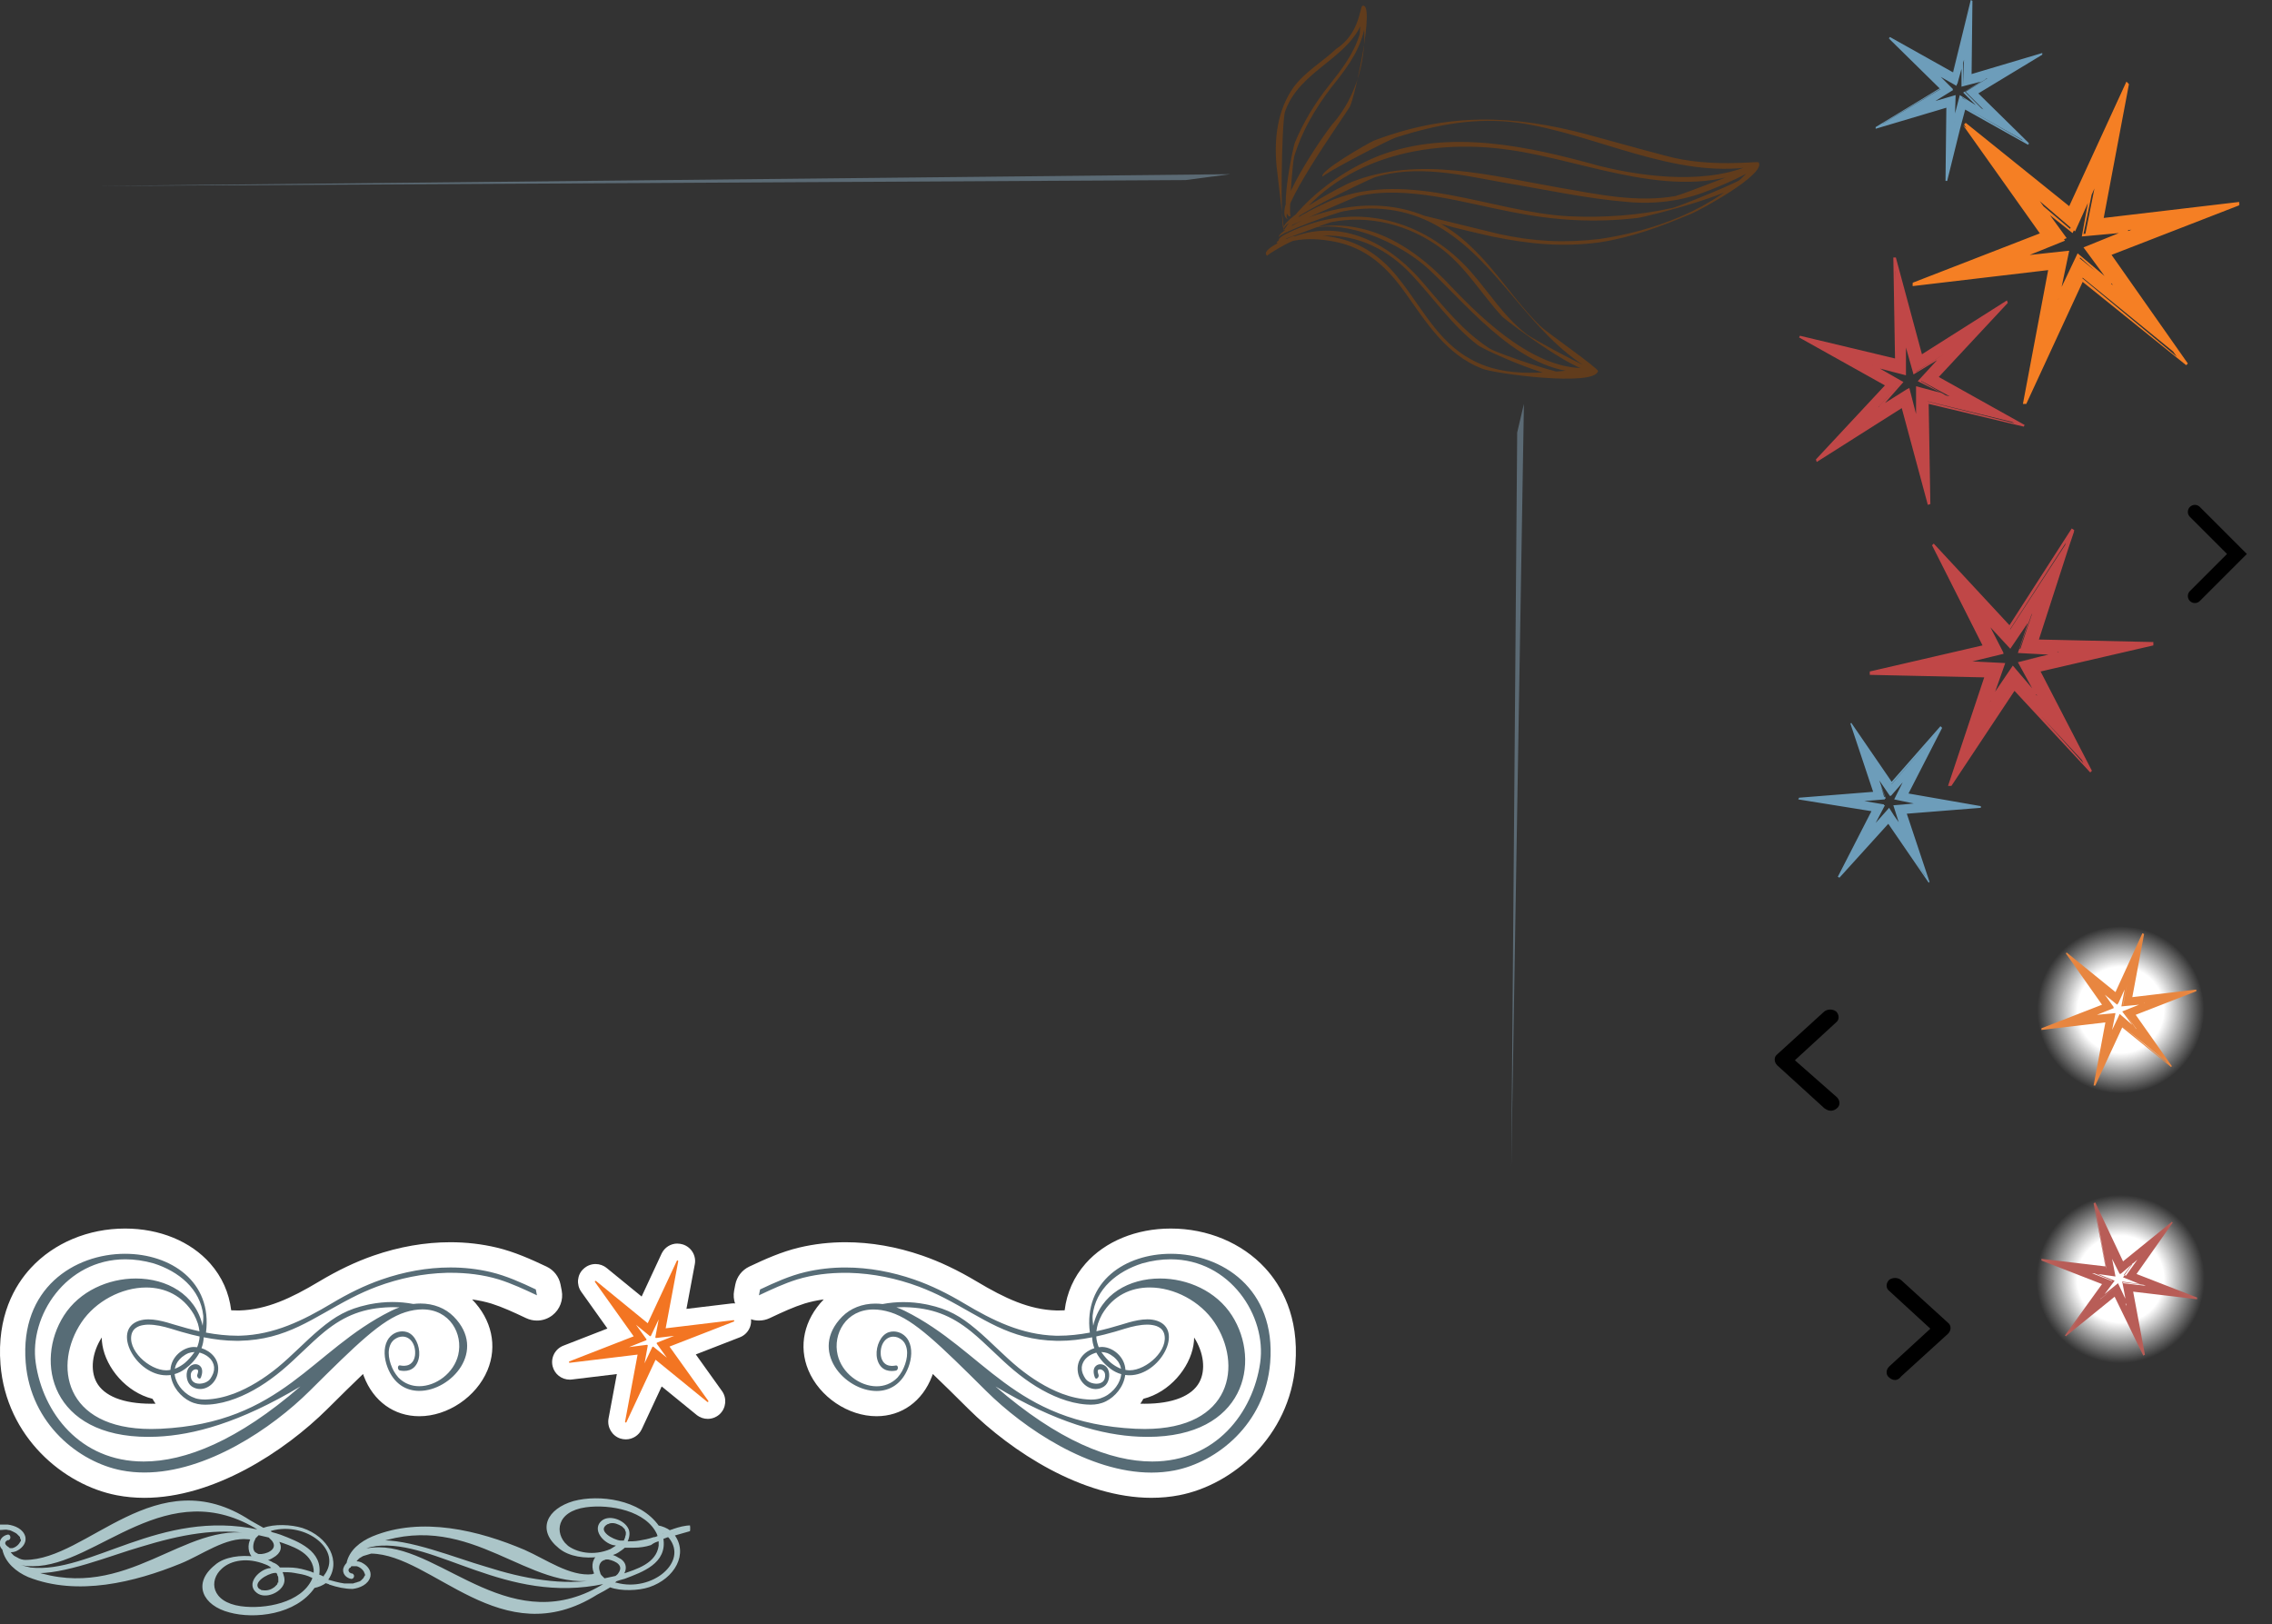 <?xml version="1.0" encoding="utf-8"?><!DOCTYPE svg PUBLIC "-//W3C//DTD SVG 1.1//EN" "http://www.w3.org/Graphics/SVG/1.1/DTD/svg11.dtd"><svg width="270" height="193" viewBox="0 0 270 193" xmlns="http://www.w3.org/2000/svg" xmlns:xlink="http://www.w3.org/1999/xlink"><rect x="0" y="0" width="270" height="193" fill="#333333" stroke="none"/><svg viewBox="0 0 7.012 11.667" enable-background="new 0 0 7.012 11.667" width="7.012" height="11.667" id="item-arrow-right" x="260" y="60"><path fill="none" stroke="#000" stroke-width="1.667" stroke-linecap="round" stroke-miterlimit="10" d="M.833.833l5 5-5 5"/></svg><svg viewBox="0 0 32 32" enable-background="new 0 0 32 32" width="32" height="32" id="points-left" x="210" y="110"><path d="M7.6 22c.2 0 .5-.1.7-.3.4-.3.4-.9 0-1.3l-5-4.4 4.9-4.5c.4-.3.4-.9 0-1.3-.4-.3-1-.3-1.4 0l-5.6 5.1c-.4.3-.4.9 0 1.3l5.6 5.1c.3.2.5.3.8.3z"/></svg><svg viewBox="0 0 32 32" enable-background="new 0 0 32 32" width="32" height="32" id="points-right" x="210" y="142"><path d="M15.2 22c-.2 0-.5-.1-.7-.3-.4-.3-.4-.9 0-1.3l4.9-4.5-4.9-4.5c-.4-.3-.4-.9 0-1.3.4-.3 1-.3 1.4 0l5.6 5.1c.4.3.4.9 0 1.3l-5.6 5.1c-.2.3-.5.4-.7.4z"/></svg><svg viewBox="29 5 82 14" enable-background="new 29 5 82 14" width="82" height="14" id="scroll" y="178.004"><path fill="none" d="M104.3 6.6c-.2-.1-.3-.2-.5-.2-.2-.1-.4-.1-.6-.2.1.3.2.5.3.8.3-.1.5-.3.8-.4zM0 8.8c0 .1 0 .1 0 0v-.1.1z"/><path fill="#ABC5C8" stroke="#ABC5C8" stroke-width=".25" stroke-miterlimit="10" d="M109.1 8.8c-.2.1-.4.1-.5.2-.4-.3-.9-.5-1.4-.6-2.2-3.1-7-3.7-10-2.9-3.1.9-4.3 3.3-1.7 5.4 1.2 1 3.1 1.2 4.6 1-.7.5-.7 1.5-.3 2.2-.1 0-.2 0-.4.1-2.7.3-5.6-1.8-8.1-2.9-5.4-2.3-12.2-4-18-1.6-1.4.6-2.7 1.6-3 3.1-.2.2-.4.5-.4.8 0 .5.4.8.8.9.2.1.4-.3.1-.4h-.1c-.1 0-.1-.1-.2-.1l-.1-.1c-.2-.3-.1-.5.1-.7.1 0 .1 0 .1-.1 0 0 .1-.1.2-.1h.6c.4.1.8.4 1 .8 0 .1 0 .1.1.2v.2c0 .1 0 .1-.1.2 0 .1-.1.1-.1.2l-.3.3c-.1.1-.3.2-.4.2-.2.1-.4.1-.6.2h-1.1c-.7-.1-1.4-.3-2.1-.5 1.7-2.2.1-5.1-2.9-6.1-1.3-.4-3.3-.5-4.6 0-.5-.3-1.1-.6-1.6-.9C47.6.5 39.5 12.5 32 12.5c-.3 0-.7-.1-1-.3-.2-.1-.4-.2-.5-.3-.1-.1-.3-.3-.5-.6.4.1.8 0 1.1-.2.5-.3.9-.8.8-1.4-.2-.9-1.2-1.3-2-1.4H29v.4c.3 0 .7-.1 1 0 .2 0 .4.1.6.2.2.1.4.2.5.3l.3.3c.1.1.1.1.1.2s0 .1.1.2v.2c0 .1 0 .1-.1.2-.2.4-.6.7-1 .8h-.3c-.1 0-.2 0-.2-.1-.3-.2-.7-.5-.4-.9l.1-.1c.1 0 .1-.1.2-.1h.1c.2-.1.1-.5-.1-.4-.4.1-.8.4-.8.9v.1c0 .2.1.4.3.6.3 1.5 1.6 2.6 3 3.2 5.8 2.3 12.6.6 18-1.6 2.5-1 5.4-3.2 8.1-2.9.1 0 .2 0 .4.1-.4.7-.3 1.7.3 2.2-1.5-.2-3.5 0-4.6 1-2.6 2.1-1.4 4.6 1.7 5.4 2.9.8 7.8.3 10-2.9.5-.1 1-.3 1.4-.6.2.1.4.1.5.2.9.3 1.8.5 2.7.5.8-.1 1.8-.5 2-1.4.1-.6-.3-1.1-.8-1.4-.3-.2-.7-.3-1-.2.2-.3.4-.5.5-.6.2-.1.3-.2.5-.3.3-.1.7-.2 1-.3 7.4.1 15.5 12 26.8 4.9.6-.3 1.1-.6 1.6-.9 1.3.5 3.4.4 4.6 0 3-1 4.6-3.9 2.9-6.1l2.1-.6v-.4c-.7 0-1.4.2-2 .4zm-77.7 4.3c-.2-.1-.5-.2-.7-.4l-.2-.2c.7.4 1.6.5 2.4.5 7.6 0 15.9-11.2 27-4.2-.1 0-.1.1-.2.1-11.7-2.5-19.9 5.3-27.1 4.5l-1.2-.3zm1.5.7c3.5.3 9.3-2.1 12.8-3.1 2.3-.7 4.6-1.3 6.9-1.6 2.2-.3 4.5-.3 6.7.1l-.2.2c-8.2-1.6-14.9 8.2-26.2 4.4zm26.2-3.7c.1-.1.1-.3.2-.4l.3-.3.1-.1c.4.1.9.2 1.3.3l.4.4c.8 1-.3 1.7-1.3 1.8h-.3c-.1 0-.2 0-.3-.1-.1 0-.1-.1-.2-.1-.4-.3-.4-.9-.2-1.5zm7.1 4.6c-1.3 2.9-5.7 3.7-8.6 3.3-3.6-.5-4-3.2-2.3-4.7 1.1-1 3.1-1.4 5.3-.5.3.1.6.3.8.5l.1.1c-.2 0-.4.1-.6.1-1.2.3-2.5 1.8-1.3 2.7.9.7 2.6 0 3-1 .2-.5 0-1-.2-1.5.5 0 1.1 0 1.6.1.6.1 1.2.2 1.7.4.2.1.4.2.6.2-.1.2-.1.2-.1.3zm-4.6-.9h.3c.1.1.2.3.2.4.1.1.1.3.1.5v.3c0 .1 0 .2-.1.2 0 .1-.1.2-.1.2l-.3.3c-.4.3-.9.5-1.5.4-.1 0-.2 0-.3-.1-.1 0-.1-.1-.2-.1-.9-.9 1-2 1.9-2.1zm4.8.3c-.4-.2-.7-.3-1.1-.4-.7-.2-1.3-.3-2-.3h-1.1c-.2-.3-.5-.5-.8-.6-.3-.2-.6-.3-1-.4.4-.1.7-.2 1-.4.9-.5 1.1-1.2.5-2 1.8.6 4.2 1.3 4.5 3.5v.6c0-.1 0-.1 0 0zm.4.8c-.1 0-.2.1-.3.1.1-.1.1-.3.2-.4.2.1.3.1.5.2-.2.1-.3.1-.4.1zm.7-.4c-.1 0-.2-.1-.2-.1-.2-.1-.3-.1-.5-.2.5-2.8-2.4-3.9-4.5-4.7-.3-.1-.6-.2-1-.3-.2-.1-.3-.2-.5-.3.1 0 .3 0 .4-.1 4.2-1.2 8.8 2.4 6.4 5.5 0 .1-.1.2-.1.2zm40.4-5.4c.1 0 .2.1.3.1-.2.1-.3.1-.5.2 0-.2-.1-.3-.2-.5.1.1.2.1.4.2zm-.5.9v.7c-.3 2.2-2.7 2.9-4.5 3.5.6-.8.4-1.6-.5-2-.3-.2-.6-.3-1-.4.3-.1.7-.2 1-.4.3-.2.6-.4.8-.6h1.1c.7 0 1.4-.1 2-.3.4-.3.7-.4 1.1-.5zm-4.7.2c-.9-.1-2.9-1.2-1.7-2.1.1 0 .1-.1.2-.1s.2-.1.3-.1c.5-.1 1 .1 1.5.4l.3.3c.1.1.1.2.1.2 0 .1.1.2.1.2v.3c0 .2-.1.3-.1.5-.1.1-.1.3-.2.4h-.5zm-6.4.5C94.7 9.2 95 6.5 98.6 6c2.9-.4 7.3.4 8.6 3.3 0 .1.1.2.1.3-.2.1-.4.2-.6.2-.6.2-1.1.3-1.7.4-.5.1-1.1.1-1.6.1.2-.4.4-1 .2-1.5-.4-1-2.1-1.7-3-1-1.1.9.1 2.4 1.3 2.7.2 0 .4.1.6.1l-.1.1c-.3.2-.5.3-.8.5-2.1.9-4.2.4-5.3-.5zm3.8 3.9c.1.1.1.2.2.2-2.2.4-4.5.4-6.7.1-2.4-.3-4.7-.9-6.9-1.6-3.5-1-9.3-3.4-12.8-3.1 11.3-3.8 18 6 26.2 4.4zM74 11c-.8 0-1.7.1-2.4.5l.2-.2c.2-.2.4-.3.7-.4.4-.2.8-.2 1.2-.3 7.2-.8 15.4 7 27.1 4.5.1 0 .1.1.2.1-11.1 7-19.4-4.2-27-4.2zm26.8 3.7l-.1-.1-.3-.3c-.1-.1-.2-.3-.2-.4-.2-.5-.2-1.1.3-1.5.1 0 .1-.1.2-.1s.2-.1.3-.1h.3c1 .2 2 .8 1.3 1.8-.1.2-.3.3-.4.4-.5.1-.9.2-1.4.3zm1.4.5c-.1 0-.3 0-.4-.1.2-.1.3-.2.4-.3.3-.1.6-.2 1-.3 2.1-.8 5-1.8 4.5-4.7.2-.1.3-.1.5-.2.1 0 .2-.1.2-.1l.2.2c2.4 3-2.1 6.7-6.4 5.5z"/></svg><svg viewBox="15 15 20 20" enable-background="new 15 15 20 20" width="20" height="20" id="star-corner-orange" x="242" y="110"><radialGradient id="ea" cx="25.021" cy="26.979" r="9.938" gradientTransform="matrix(1 0 0 -1 0 52)" gradientUnits="userSpaceOnUse"><stop offset=".515" stop-color="#fff"/><stop offset="1" stop-color="#fff" stop-opacity="0"/></radialGradient><circle fill="url(#ea)" cx="25" cy="25" r="9.9"/><path fill="#E88640" d="M15.6 27.3l7.3-2.8-4.4-6.2 5.9 4.8 3.3-7.1-1.4 7.6 7.7-.9-7.3 2.8 4.4 6.2-5.9-4.8-3.3 7.1 1.4-7.6-7.7.9zm8.2.8l1.1-2.4 2 1.6-1.5-2.1 2.5-1-2.6.3.5-2.6-1.1 2.4-2-1.7 1.5 2.1-2.5 1 2.6-.3-.5 2.7zM22 34h-.2l1.4-7.5-7.6.9v-.2l7.2-2.8-4.3-6.1.1-.1 5.8 4.7 3.2-7 .2.1-1.4 7.5 7.6-.9v.2l-7.2 2.8 4.3 6.1-.1.1-5.8-4.7L22 34zm1.4-7.7l-1.3 7 3-6.5.1.1 5.3 4.4-4.1-5.7 6.7-2.6-7.1.9 1.3-7-3 6.5-5.3-4.6 4.1 5.7-6.7 2.6 7-.8zm.5 1.8l-.2-.1.4-2.5-2.5.3v-.2l2.4-1-1.5-2 .1-.1 1.9 1.6 1.1-2.3.2.1-.5 2.5 2.5-.3v.2l-2.4.9 1.4 2-.1.1-1.7-1.5-1.1 2.3zm.5-2.7l-.4 2 .9-1.9 1.5 1.3-1.2-1.6 2-.8-2.1.2.4-2.1-.9 1.9-1.6-1.3 1.2 1.7-2 .8 2.2-.2z"/></svg><svg viewBox="15 15 20 20" enable-background="new 15 15 20 20" width="20" height="20" id="star-corner-red" x="242" y="142"><radialGradient id="fa" cx="25" cy="27" r="9.995" gradientTransform="matrix(1 0 0 -1 0 52)" gradientUnits="userSpaceOnUse"><stop offset=".515" stop-color="#fff"/><stop offset="1" stop-color="#fff" stop-opacity="0"/></radialGradient><circle fill="url(#fa)" cx="25" cy="25" r="10"/><path fill="#B85D57" d="M26.3 26.4l1.4 7.7-3.3-7.1-5.9 4.8 4.4-6.2-7.3-2.8 7.7.9-1.4-7.7 3.3 7.1 5.9-4.8-4.4 6.2 7.3 2.9-7.7-1zm-1-.9l2.7.3-2.5-1 1.5-2.1-2 1.7-1.2-2.4.5 2.6-2.7-.3 2.5 1-1.5 2.1 2-1.6 1.1 2.4-.4-2.7zM24.3 27.1l-5.8 4.7-.1-.1 4.4-6.1-7.2-2.8v-.2l7.6.9-1.4-7.5.2-.1 3.3 7 5.8-4.7.1.1-4.3 6.1 7.2 2.8v.2l-7.6-.9 1.4 7.5-.2.1-3.4-7zm9 0l-6.8-2.6 4.1-5.7-5.5 4.5-3.1-6.6 1.3 7.1-7.1-.9 6.8 2.6-4.1 5.7 5.4-4.4.1-.1 3.1 6.6-1.3-7.1 7.1.9zm-8.7-1.3l-1.9 1.5-.1-.1 1.4-2-2.4-1V24l2.5.3-.5-2.5.2-.1 1.1 2.3 1.9-1.6.1.1-1.5 2 2.4 1v.2l-2.5-.3.4 2.5-.2.1-.9-2.2zm2.7-.2l-2-.8 1.2-1.7-1.6 1.3-.9-1.8.4 2.1-2.1-.3 2 .8-1.2 1.6 1.6-1.3.9 1.9-.4-2.1 2.1.3z"/></svg><svg viewBox="0 0 60 60" enable-background="new 0 0 60 60" width="60" height="60" id="star-corner-three" x="210"><g fill="#F57F24"><path d="M17.2 33.9L32.6 28l-9.3-13.1L35.9 25l7-15-3 16.1 16.3-1.9-15.4 5.9L50 43.2 37.5 33l-7 15 3-16.1-16.3 2zm17.4 1.7l2.3-5.1 4.2 3.4-3.1-4.5 5.3-2.1-5.5.6 1.1-5.5-2.3 5.1-4.2-3.6 3.2 4.4-5.3 2.1 5.5-.6-1.2 5.8zM30.8 48h-.4l3-15.9L17.3 34v-.4l15.2-5.9-9.1-12.9.2-.2 12.3 9.9 6.8-14.8.3.3-3 15.9L56.1 24v.4l-15.2 5.9L50 43.2l-.2.2-12.3-9.9L30.8 48zm2.9-16.3L31 46.6l6.3-13.7.2.2 11.2 9.3L40 30.3l14.2-5.5-15 1.9L42 11.9l-6.3 13.7-11.2-9.7L33.2 28 19 33.5l14.7-1.8zm1.1 3.9l-.4-.2.8-5.3-5.3.6v-.4l5.1-2.1-3.2-4.2.2-.2 4 3.4 2.3-4.9.4.2-1.1 5.3 5.3-.6v.4L38 29.4l3 4.2-.2.2-3.6-3.2-2.4 5zm1.1-5.8l-.9 4.3 1.9-4 3.2 2.7-2.5-3.4 4.2-1.7-4.4.4.8-4.4-1.9 4-3.4-2.7 2.5 3.6-4.2 1.7 4.7-.5z"/></g><g fill="#6D9DBA"><path d="M12.9 15.2l7.7-4.6-6.2-6.1L22 8.7 24.3.1l-.1 8.8 8.5-2.5L25 11l6.2 6.1-7.6-4.3-2.3 8.6.1-8.8-8.5 2.6zm9.4-.7l.8-2.9 2.6 1.4-2.1-2.1 2.6-1.6-2.9.8.1-3-.8 2.9L20 8.5l2.1 2.1-2.6 1.6 2.9-.8-.1 3.1zM21.4 21.5h-.2l.1-8.7-8.4 2.5v-.2l7.6-4.6-6-6 .1-.1 7.5 4.2L24.2 0l.2.1-.1 8.7 8.4-2.5v.2l-7.6 4.6 6 6-.1.1-7.5-4.2-2.1 8.5zm.1-9l-.1 8.1 2.1-7.9.1.1 6.8 3.9-5.7-5.6 7-4.2-7.8 2.4.1-8.1-2.1 7.9L15 4.9l5.7 5.6-7 4.2 7.8-2.2zm.9 2l-.2-.1v-2.9l-2.8.8v-.2l2.5-1.6-2.1-2 .1-.1 2.5 1.4.7-2.8.2.1V10l2.7-.8v.2l-2.5 1.5 2 2-.1.1-2.2-1.4-.8 2.9zm0-3.2l-.1 2.3.6-2.3 1.9 1.2-1.5-1.5 2.1-1.3-2.3.6V7.9l-.6 2.3L20.4 9l1.7 1.7L20 12l2.4-.7z"/></g><g fill="#C04747"><path d="M5.8 54.8l8.4-8.9-10.4-5.8 11.5 2.8-.1-12.2 3.2 11.6 10.2-6.5-8.4 8.9 10.4 5.8-11.5-2.8.1 12.2L16 48.3 5.8 54.8zm12.1-4.5l-.1-4.1 3.9.9-3.5-1.9 2.8-3.1-3.5 2.2-1.1-4 .1 4.1-4-1 3.5 1.9-2.8 3.1 3.5-2.2 1.2 4.1zM19.4 59.9l-.3.1L16 48.5 5.9 54.9l-.1-.3 8.2-8.8-10.2-5.7.1-.2 11.3 2.7-.2-12h.3l3.1 11.5 10.1-6.4.1.3-8.2 8.8 10.2 5.7-.1.2L19.2 48l.2 11.9zm-3.3-11.8L19 58.8l-.2-11.2.2.1 10.4 2.6-9.6-5.3 7.7-8.2-9.4 6.1-2.9-10.7.2 11.2-10.5-2.9 9.6 5.3L6.8 54l9.3-5.9zm2 2.2h-.3l-1.1-3.8-3.3 2.1-.1-.3 2.7-3-3.5-1.8.1-.2 3.8 1v-4h.3l1 3.9 3.3-2.1.1.3-2.8 2.9 3.3 1.9-.1.2-3.4-1v3.9zm-1.2-4.2l.8 3.1v-3.3l3 .8-2.8-1.4 2.3-2.5-2.8 1.7-.9-3.2v3.3l-3.1-.8 2.8 1.6-2.2 2.5 2.9-1.8z"/></g></svg><svg viewBox="0 0 50 50" enable-background="new 0 0 50 50" width="50" height="50" id="star-corner-two" x="210" y="60"><g fill="#6D9DBA"><path d="M3.8 34.9l8.9-.7L9.9 26l4.9 7.2 5.9-6.7-4 7.9 8.7 1.5-8.9.7 2.8 8.2-4.9-7.2-5.9 6.7 4-7.9-8.7-1.5zm8.7 3.5l2-2.3 1.7 2.4-1-2.8 3.1-.3-3-.4 1.4-2.7-2 2.3-1.6-2.5 1 2.8-3.1.2 2.9.5-1.4 2.8zM8.6 44.3l-.2-.1 4-7.8L3.7 35l.1-.2 8.8-.7L9.9 26l.1-.1 4.8 7 5.8-6.6.2.2-4 7.8 8.6 1.5v.2l-8.8.7 2.7 8.1-.1.1-4.8-7-5.8 6.4zm4-8l-3.7 7.2 5.4-6.1.1.1 4.4 6.6-2.6-7.6 8.2-.7-8.1-1.3 3.7-7.2-5.4 6.1-4.3-6.8 2.6 7.6-8.2.7 7.9 1.4zm0 2.2l-.2-.2 1.3-2.6-2.8-.5.1-.2 3-.3-1-2.7.1-.1 1.6 2.4 2-2.2.2.2-1.4 2.6 2.8.5-.1.2-2.9.2.9 2.7-.1.1-1.4-2.2-2.1 2.1zm1.4-2.8l-1.1 2.1 1.6-1.8 1.2 1.9-.7-2.2 2.5-.2-2.4-.5 1.1-2.2-1.6 1.8-1.3-1.9.7 2.3-2.5.2 2.5.5z"/></g><g fill="#C04747"><path d="M12.3 20l13.6-3.1-6.2-12 9.2 9.9 7.6-11.7-4.4 13 13.8.3-13.6 3.1 6.2 12-9.2-9.9-7.6 11.7 4.4-13-13.8-.3zm14.2 3.4l2.5-4 3.1 3.3-2.1-4.1 4.7-1.1-4.7-.1 1.5-4.5-2.5 4-3-3.4 2.1 4.1-4.7 1.1 4.7.1-1.6 4.6zM21.9 33.4h-.4l4.3-12.9-13.6-.3v-.4l13.4-3.1-6-11.9.2-.2 9 9.7 7.4-11.5.3.2-4.2 13 13.6.3v.4l-13.4 3.1 6.1 11.8-.2.2-9-9.7-7.5 11.3zm4.4-13.3l-4 12 6.9-10.7.2.2 8.2 9.1-5.8-11.1 12.4-2.9-12.7-.2 4-12-6.9 10.7-8.2-9.4 5.8 11.1-12.4 2.9 12.5.3zm.4 3.3l-.3-.2 1.3-4.3-4.5-.1v-.4l4.5-1.2-2.1-3.9.2-.2 2.9 3.3 2.5-3.8.3.2-1.5 4.3 4.5.1v.4l-4.5 1 2 3.9-.2.2-2.6-3.1-2.5 3.8zm1.6-4.6l-1.2 3.4 2.1-3.1 2.3 2.7-1.7-3.1 3.7-.9-3.7-.2L31 14l-2.1 3.1-2.5-2.7 1.7 3.3-3.7.9 3.9.2z"/></g></svg><svg viewBox="0 0 154 32.004" enable-background="new 0 0 154 32.004" width="154" height="32.004" id="top-flourish" y="146"><g><path fill-rule="evenodd" clip-rule="evenodd" fill="#576C76" d="M136.832 30.504c-7.734 0-15.76-5.237-20.693-10.136-2.576-2.558-4.64-4.606-6.373-6.115.085.875-.053 1.83-.415 2.777-.916 2.398-2.806 3.773-5.187 3.773-2.794 0-5.618-1.91-6.717-4.543-.98-2.352-.407-4.848 1.574-6.847 1.27-1.285 3.053-1.994 5.015-1.994.26 0 .525.012.79.037.225-.04.45-.073.676-.1-1.544-.355-3.094-.554-4.632-.593l-.412-.004c-1.956 0-3.69.237-5.3.724-1.392.438-2.784 1.08-4.327 1.808-.203.097-.423.144-.64.144-.327 0-.653-.107-.92-.316-.448-.347-.66-.915-.553-1.47l.137-.703c.09-.468.4-.865.832-1.07 1.77-.834 3.665-1.69 5.637-2.16 1.654-.392 3.387-.592 5.15-.592 2.845 0 5.75.507 8.64 1.507 2.006.694 4.04 1.662 6.214 2.96 3.53 2.11 6.61 3.535 10.172 3.642l.272.003c.698 0 1.415-.047 2.168-.142.007-2.272.753-4.304 2.19-5.94 2.045-2.323 5.327-3.656 9.007-3.656 3.95 0 7.627 1.53 10.09 4.198 2.432 2.632 3.544 6.21 3.215 10.344-.623 7.836-6.813 13.065-12.605 14.18-.965.187-1.976.28-3.004.28zm-4.99-8.51c.986.144 2.032.247 3.15.302.353.017.7.025 1.033.025 3.952 0 6.66-1.16 7.834-3.36 1.047-1.964.735-4.706-.794-6.986-1.393-2.077-3.983-3.472-6.444-3.472-1.067 0-2.46.272-3.582 1.416.245-.077.49-.152.735-.218.754-.202 1.65-.41 2.575-.41.588 0 1.138.087 1.635.256 1.773.603 2.678 2.164 2.363 4.073-.388 2.343-2.686 4.937-5.497 5.28-.52 1.256-1.513 2.354-2.748 2.972-.085.043-.172.083-.26.12zM120.44 14.02c.512.476 1.02.93 1.547 1.36 1.616 1.31 3.168 2.24 4.737 2.84.06.02.12.042.178.063-.13-.298-.224-.616-.28-.95-.16-.975.02-1.824.41-2.524-.394.024-.782.036-1.163.036l-.342-.003c-1.93-.04-3.585-.347-5.087-.822zm-16.64-2.902c-.955 0-1.734.348-2.255 1.005-.544.688-.75 1.666-.54 2.553.285 1.206 1.313 2.1 2.34 2.432-.38-.537-.61-1.204-.662-1.933-.1-1.444.517-3.193 1.85-3.995-.254-.04-.498-.062-.733-.062zm29.734 2.397c.56.437 1.037 1.012 1.345 1.698.564-.218 1.243-.687 1.685-1.3.248-.347.376-.68.355-.917-.01-.004-.02-.01-.03-.013-.086-.028-.273-.057-.51-.066-.612 0-1.293.124-2.21.403-.2.063-.414.128-.635.195zm-27.31.878c-.033.08-.07.214-.063.41.006 0 .1-.016.145-.02-.003-.156-.03-.29-.083-.39z"/><path fill="#fff" d="M139.137 3c6.028 0 12.512 4.1 11.81 12.923-.586 7.356-6.392 11.864-11.393 12.827-.896.173-1.805.253-2.72.253-7.38 0-15.147-5.238-19.64-9.7-5.537-5.5-8.533-8.453-11.35-9.345-.742-.235-1.425-.34-2.047-.34-3.262 0-4.846 2.906-4.253 5.404.51 2.155 2.626 3.726 4.634 3.726.897 0 1.773-.314 2.473-1.03.203-.23.383-.484.544-.76.565-1.035.898-2.45.262-3.422-.087-.116-.182-.218-.287-.31-.16-.124-.327-.217-.507-.29-.172-.06-.34-.087-.5-.087-.935 0-1.626.95-1.486 2.236.022.143.056.28.1.412.045.108.097.21.157.303.277.38.608.503 1.03.525.166 0 .33-.02.496-.05.015-.004.03-.005.043-.005.275 0 .27.554-.03.61-.167.033-.337.05-.506.05-.43 0-.85-.117-1.182-.434-.355-.337-.567-.86-.607-1.43-.08-1.126.5-2.45 1.46-2.752.18-.056.365-.083.55-.083.708 0 1.414.397 1.782 1.1.48.91.373 2.138-.02 3.164-.763 2-2.23 2.81-3.784 2.81-3.783 0-8.088-4.787-4.08-8.836.98-.99 2.377-1.55 3.95-1.55.278 0 .56.02.847.054.823-.156 1.652-.232 2.48-.232.884 0 1.765.087 2.633.256.104.02.207.04.31.063 2.382.518 3.85 1.364 5.705 2.923 1.72 1.445 3.29 3.14 5.025 4.56 1.59 1.287 3.308 2.372 5.152 3.077 1.088.404 2.22.67 3.38.706h.1c.36 0 .714-.033 1.075-.138.308-.1.608-.24.896-.425.26-.177.507-.385.734-.63.183-.205.35-.43.492-.68.11-.2.203-.412.275-.636.047-.17.083-.34.105-.514-.44-.123-.865-.33-1.26-.625-.634-.474-1.27-1.124-1.695-1.93l-.16.042c-.235.077-.464.182-.685.322-.155.106-.3.228-.438.37-.09.108-.176.22-.25.347-.056.104-.103.212-.142.327-.027.1-.047.2-.06.304-.006.12-.004.234.008.35.024.15.06.29.11.43.083.212.19.405.31.588.07.095.144.177.23.25.135.104.28.183.435.245.197.07.4.11.61.12.15 0 .298-.016.448-.056.087-.03.17-.068.25-.117.055-.038.104-.08.15-.127.038-.044.07-.09.102-.14.028-.056.052-.114.074-.174.02-.08.035-.162.044-.244.005-.092.006-.182-.003-.272-.01-.056-.023-.11-.04-.163-.023-.05-.047-.097-.074-.142-.04-.05-.082-.097-.128-.138-.056-.04-.115-.075-.177-.102-.058-.018-.116-.03-.175-.035-.044.002-.087.007-.13.018-.023.01-.046.02-.067.032l-.036.03-.02.027c-.004.01-.01.022-.013.033-.004.018-.008.036-.01.055 0 .04 0 .077.003.115.015.09.038.172.066.255l.016.04c.096.24-.092.496-.257.496-.064 0-.125-.04-.164-.135-.17-.42-.28-1.073.148-1.402.155-.12.33-.174.505-.174.372 0 .74.245.912.624.287.64.11 1.62-.475 2.016-.315.214-.657.31-.995.31-.974 0-1.92-.807-2.113-1.982-.25-1.53.837-2.52 1.95-2.874-.15-.4-.245-.832-.265-1.293-1.305.26-2.616.42-3.92.42-.103 0-.207 0-.31-.002-5.674-.115-8.73-2.728-13.336-5.096-.98-.505-1.983-.95-3.006-1.34-2.668-.99-5.455-1.57-8.304-1.643-.15-.002-.3-.004-.45-.004-1.907 0-3.84.215-5.736.79-1.54.484-3.038 1.18-4.534 1.886l.136-.7c1.756-.83 3.517-1.623 5.344-2.058 1.59-.378 3.2-.552 4.804-.552 2.79 0 5.556.527 8.15 1.424 2.066.714 4.024 1.69 5.935 2.832 3.467 2.072 6.875 3.732 10.895 3.852l.318.003c1.248 0 2.5-.14 3.748-.373C128.738 6.268 133.756 3 139.138 3m-9.222 8.55c.855-3.765 4.297-5.614 7.937-5.614 3.262 0 6.684 1.483 8.55 4.4 3.526 5.514 1.504 14.422-10.02 14.422-.338 0-.683-.008-1.037-.023-4.306-.19-9.805-1.64-17.045-5.97 7.452 6.465 13.7 8.92 18.62 8.92 7.562 0 11.986-5.794 12.835-11.73.798-5.58-3.602-12.3-10.652-12.3-1.066 0-2.193.153-3.37.487-2.92.923-5.564 3.01-5.89 6.217-.022.316.022.773.072 1.19m.377.658c.998-.217 1.994-.49 2.983-.792.296-.092.59-.187.887-.267.7-.19 1.457-.36 2.188-.36.397 0 .785.05 1.152.176 3.243 1.103.343 6.472-3.276 6.472-.17 0-.338-.012-.51-.036-.19 1.437-1.218 2.594-2.286 3.13-.606.302-1.213.4-1.83.4-.166 0-.334-.007-.502-.02-1.06-.077-2.09-.335-3.085-.71-1.99-.75-3.835-1.94-5.532-3.36-1.733-1.448-3.308-3.157-5.055-4.587-2.437-1.97-4.688-2.817-7.842-2.91-.09-.003-.182-.004-.272-.004-.26 0-.523.01-.785.024.332.117.666.258 1 .424 9.49 4.718 12.847 13.297 27.392 14.006.38.018.75.027 1.107.027 10.444 0 11.634-7.692 8.288-12.68-1.676-2.5-4.77-4.138-7.69-4.138-2.224 0-4.346.95-5.663 3.196-.192.35-.354.713-.483 1.102-.086.3-.15.6-.185.908m.28 1.89c.127-.018.25-.027.37-.027.047 0 .092.003.136.005 1.182.073 2.575 1.14 2.666 2.72.158.028.316.045.478.05h.014c2.018 0 4.747-2.452 4.082-4.436-.04-.1-.088-.194-.144-.282-.075-.1-.16-.19-.25-.27-.15-.114-.31-.2-.482-.268-.325-.113-.664-.16-1.008-.172h-.06c-.88 0-1.77.202-2.64.466-.83.258-1.66.506-2.496.714-.32.08-.64.155-.96.225.004.102.013.203.024.306.043.278.11.542.2.8l.07.168m2.65 2.563c-.024-.128-.057-.252-.1-.372-.067-.173-.152-.33-.25-.48-.148-.206-.318-.382-.503-.538-.24-.19-.497-.354-.77-.465-.222-.077-.45-.118-.686-.127h-.028l.032.05c.335.477.713.904 1.137 1.26.342.272.707.493 1.098.65l.07.023m-2.704.628l-.02-.05c.006.017.012.034.02.05M139.136 0c-4.11 0-7.803 1.518-10.132 4.165-1.39 1.58-2.226 3.464-2.482 5.552-.254.013-.504.02-.75.02l-.26-.003c-3.21-.096-6.088-1.44-9.415-3.428-2.266-1.353-4.39-2.364-6.494-3.092-3.047-1.054-6.12-1.588-9.13-1.588-1.88 0-3.73.213-5.498.633-2.116.503-4.09 1.393-5.93 2.262-.864.408-1.482 1.203-1.665 2.14l-.135.702c-.216 1.11.21 2.247 1.104 2.94.536.418 1.185.632 1.84.632.436 0 .874-.095 1.282-.288 1.49-.705 2.833-1.322 4.152-1.738.714-.216 1.467-.378 2.266-.486-2.338 2.406-3.022 5.545-1.826 8.413 1.322 3.168 4.73 5.467 8.102 5.467 2.992 0 5.454-1.772 6.587-4.74.036-.093.07-.186.1-.28 1.25 1.19 2.65 2.582 4.228 4.148 5.147 5.11 13.563 10.57 21.753 10.57 1.123 0 2.23-.102 3.288-.306 6.35-1.223 13.134-6.952 13.817-15.535.46-5.763-1.708-9.424-3.607-11.48C147.583 1.706 143.503 0 139.137 0zm-3.26 20.233c3.115-.78 5.502-3.656 5.95-6.37.052-.31.08-.617.083-.916 1.148 1.795 1.395 3.863.625 5.308-.883 1.655-3.195 2.566-6.51 2.566-.167 0-.337 0-.51-.006.13-.188.25-.382.36-.58z"/></g><g><path fill-rule="evenodd" clip-rule="evenodd" fill="#576C76" d="M17.167 30.504c-1.03 0-2.04-.095-3.005-.282-5.79-1.115-11.98-6.343-12.605-14.18-.33-4.135.783-7.712 3.214-10.344C7.236 3.03 10.914 1.5 14.864 1.5c3.678 0 6.96 1.333 9.005 3.657 1.44 1.635 2.185 3.667 2.192 5.939.753.095 1.47.14 2.168.14h.288c3.548-.108 6.628-1.534 10.155-3.642 2.178-1.3 4.21-2.268 6.217-2.962 2.89-1 5.796-1.506 8.64-1.506 1.763 0 3.496.2 5.15.593 1.972.468 3.866 1.323 5.637 2.158.432.204.74.602.832 1.07l.137.702c.107.556-.106 1.124-.553 1.47-.268.21-.593.317-.92.317-.218 0-.437-.048-.642-.144-1.54-.73-2.93-1.37-4.342-1.813-1.594-.482-3.328-.72-5.284-.72l-.426.004c-1.53.04-3.075.237-4.62.592.227.03.452.062.675.1.268-.024.532-.037.792-.037 1.963 0 3.744.708 5.017 1.993 1.98 2 2.552 4.495 1.57 6.847-1.097 2.632-3.922 4.543-6.716 4.543-2.38 0-4.27-1.376-5.186-3.774-.362-.948-.5-1.902-.415-2.777-1.734 1.508-3.797 3.557-6.37 6.115-4.934 4.9-12.962 10.136-20.696 10.136zm.21-22.002c-2.46 0-5.05 1.395-6.443 3.472-1.53 2.28-1.84 5.022-.792 6.987 1.173 2.2 3.88 3.36 7.833 3.36.335 0 .68-.007 1.034-.024 1.115-.055 2.16-.158 3.146-.303-.086-.038-.172-.078-.257-.12-1.237-.62-2.23-1.717-2.75-2.973-2.812-.343-5.11-2.936-5.498-5.28-.317-1.91.59-3.47 2.362-4.074.498-.17 1.048-.255 1.636-.255.925 0 1.822.208 2.576.41.25.067.497.144.745.22-1.115-1.142-2.517-1.418-3.593-1.418zm9.592 6.306c.388.7.568 1.55.408 2.526-.054.333-.15.65-.278.95l.19-.07c1.536-.587 3.132-1.543 4.73-2.837.523-.427 1.03-.88 1.54-1.356-1.5.476-3.155.784-5.085.823l-.343.003c-.38 0-.768-.012-1.163-.038zm22.5-3.628c1.333.802 1.95 2.55 1.848 3.994-.05.728-.28 1.396-.66 1.934 1.026-.33 2.053-1.226 2.338-2.43.21-.89.004-1.867-.54-2.555-.52-.657-1.3-1.005-2.253-1.005-.234 0-.48.02-.733.062zm-1.626 3.625c.01-.193-.03-.334-.066-.415l-.012.008.006-.003c.004 0-.013.02-.03.043-.047.073-.068.192-.066.343.05.005.16.024.168.025z"/><path fill="#fff" d="M14.863 3c5.38 0 10.4 3.27 9.616 9.364 1.248.234 2.5.373 3.747.373.106 0 .212 0 .318-.003 4.02-.12 7.428-1.78 10.896-3.852 1.912-1.142 3.87-2.118 5.937-2.833 2.593-.898 5.36-1.424 8.15-1.424 1.603 0 3.214.174 4.803.552 1.827.435 3.588 1.228 5.344 2.057l.136.7c-1.496-.706-2.994-1.4-4.534-1.886-1.896-.575-3.828-.79-5.737-.79-.15 0-.3.002-.45.004-2.85.073-5.635.652-8.304 1.643-1.023.388-2.026.835-3.007 1.34-4.607 2.368-7.663 4.98-13.336 5.096l-.312.003c-1.303 0-2.614-.162-3.92-.42-.02.46-.113.892-.264 1.292 1.113.354 2.2 1.344 1.95 2.874-.192 1.175-1.138 1.983-2.113 1.983-.338 0-.68-.098-.995-.31-.584-.397-.762-1.377-.475-2.017.17-.38.54-.624.912-.624.174 0 .35.054.505.173.427.33.317.983.15 1.402-.04.095-.1.134-.165.134-.165 0-.353-.256-.256-.497l.017-.04c.028-.082.05-.165.066-.254.003-.038.004-.076.004-.115l-.01-.055-.015-.034c-.006-.01-.012-.02-.02-.027-.01-.012-.023-.022-.035-.032l-.067-.03c-.043-.01-.086-.015-.13-.017-.06.005-.117.017-.175.035-.062.027-.12.06-.177.102-.046.04-.088.087-.127.138-.026.045-.05.092-.072.142-.018.053-.03.108-.04.164-.01.09-.01.18-.004.272.01.082.024.162.044.243.022.06.046.116.074.173.03.05.064.096.1.14.048.047.097.09.15.127.082.05.165.087.252.117.15.04.3.057.448.057.21-.01.413-.05.61-.12.153-.063.3-.142.436-.246.085-.073.16-.155.228-.25.12-.183.228-.376.312-.59.048-.137.085-.278.11-.428.01-.116.013-.23.006-.35-.012-.103-.032-.203-.06-.303-.038-.115-.085-.223-.14-.328-.075-.127-.16-.24-.25-.347-.138-.143-.284-.265-.44-.37-.22-.14-.45-.246-.685-.323-.055-.015-.108-.03-.16-.04-.424.803-1.06 1.454-1.696 1.928-.394.294-.82.502-1.26.625.023.174.058.345.107.514.073.224.166.435.275.636.144.25.31.475.493.68.227.244.473.453.734.63.288.184.587.325.896.425.36.104.716.138 1.076.138h.098c1.16-.037 2.292-.302 3.38-.706 1.845-.705 3.562-1.79 5.152-3.077 1.737-1.42 3.304-3.115 5.025-4.56 1.855-1.56 3.322-2.405 5.705-2.924.102-.023.205-.045.308-.065.868-.168 1.75-.256 2.635-.256.826 0 1.655.075 2.48.232.285-.035.567-.053.844-.053 1.575 0 2.97.56 3.95 1.548 4.01 4.05-.295 8.835-4.078 8.835-1.555 0-3.02-.81-3.785-2.81-.393-1.025-.5-2.253-.02-3.164.368-.704 1.074-1.1 1.78-1.1.186 0 .372.028.552.084.96.3 1.54 1.626 1.46 2.753-.04.57-.252 1.092-.607 1.43-.334.316-.753.434-1.182.434-.17 0-.34-.018-.507-.05-.3-.056-.304-.61-.03-.61.014 0 .03 0 .043.004.165.032.33.05.496.05.42-.02.753-.145 1.03-.523.06-.093.112-.194.155-.302.047-.132.08-.27.102-.412.14-1.287-.55-2.237-1.485-2.237-.16 0-.328.027-.5.087-.18.072-.348.165-.506.288-.105.093-.2.195-.287.31-.636.973-.302 2.388.263 3.423.16.276.34.53.542.76.7.716 1.576 1.03 2.473 1.03 2.01 0 4.125-1.57 4.636-3.726.592-2.498-.99-5.404-4.253-5.404-.623 0-1.306.105-2.047.34-2.817.892-5.813 3.844-11.352 9.346-4.492 4.46-12.26 9.7-19.638 9.7-.915 0-1.824-.08-2.72-.254-5-.963-10.808-5.47-11.393-12.827C2.35 7.1 8.833 3 14.863 3m2.216 24.685c4.92 0 11.167-2.454 18.62-8.92-7.24 4.33-12.74 5.78-17.046 5.97-.353.015-.7.023-1.036.023-11.526 0-13.546-8.908-10.02-14.42 1.866-2.918 5.288-4.402 8.55-4.402 3.64 0 7.082 1.848 7.936 5.615.05-.417.095-.874.07-1.19-.323-3.21-2.966-5.295-5.886-6.218-1.178-.334-2.305-.488-3.37-.488-7.052 0-11.45 6.72-10.653 12.3.848 5.936 5.274 11.73 12.834 11.73m.895-3.863c.36 0 .727-.008 1.107-.026 14.545-.71 17.9-9.288 27.393-14.006.333-.166.667-.307 1-.424-.263-.015-.525-.023-.786-.023-.092 0-.183.002-.273.004-3.154.094-5.405.94-7.843 2.91-1.747 1.43-3.32 3.14-5.056 4.59-1.697 1.417-3.542 2.61-5.532 3.358-.995.375-2.025.633-3.085.71-.167.013-.334.02-.5.02-.617 0-1.224-.098-1.83-.4-1.07-.536-2.095-1.693-2.287-3.13-.17.024-.34.036-.51.036-3.62 0-6.52-5.37-3.276-6.472.368-.125.756-.175 1.152-.175.73 0 1.488.17 2.188.36.297.08.59.174.887.266.99.303 1.985.575 2.983.792-.036-.31-.1-.61-.186-.908-.128-.39-.29-.752-.482-1.103-1.316-2.244-3.44-3.195-5.663-3.195-2.92 0-6.013 1.638-7.69 4.137-3.345 4.988-2.153 12.68 8.288 12.68m1.79-6.974h.013c.16-.006.32-.023.478-.05.09-1.58 1.484-2.648 2.665-2.72.046-.003.09-.004.137-.004.12 0 .243.008.37.026.025-.055.048-.112.07-.17.09-.256.157-.52.2-.8.012-.102.02-.203.025-.305-.32-.07-.64-.145-.96-.224-.836-.21-1.666-.458-2.495-.716-.872-.264-1.76-.467-2.64-.467h-.06c-.345.014-.685.06-1.01.173-.17.068-.33.154-.48.27-.092.078-.176.167-.25.268-.057.088-.105.18-.145.28-.665 1.985 2.063 4.438 4.082 4.438m1.013-.185l.07-.023c.39-.156.756-.377 1.098-.648.424-.358.8-.785 1.137-1.263l.032-.05h-.028c-.235.01-.464.05-.686.128-.274.11-.53.275-.77.465-.185.156-.354.332-.503.54-.098.147-.182.305-.25.478-.043.12-.075.244-.1.373m2.704.628l.02-.05-.02.05M14.864 0h-.002C10.496 0 6.417 1.706 3.67 4.68 1.77 6.735-.398 10.396.06 16.16c.683 8.584 7.468 14.313 13.816 15.536 1.06.204 2.165.307 3.288.307 8.19 0 16.607-5.46 21.752-10.57 1.578-1.567 2.98-2.96 4.227-4.147.032.093.066.186.102.28 1.132 2.966 3.595 4.738 6.587 4.738 3.373 0 6.78-2.3 8.1-5.466 1.197-2.868.515-6.007-1.824-8.413.804.11 1.566.274 2.297.495 1.288.406 2.63 1.023 4.12 1.728.41.193.847.288 1.282.288.654 0 1.304-.214 1.84-.63.894-.695 1.32-1.832 1.105-2.942l-.137-.7c-.182-.94-.8-1.734-1.664-2.142-1.84-.87-3.815-1.76-5.93-2.262-1.767-.42-3.617-.634-5.498-.634-3.01 0-6.083.534-9.13 1.588-2.104.728-4.228 1.74-6.493 3.092-3.328 1.99-6.208 3.332-9.448 3.43h-.228c-.247 0-.496-.006-.75-.02-.256-2.086-1.093-3.97-2.482-5.55C22.665 1.52 18.973 0 14.863 0zm3.112 20.82c-3.315 0-5.627-.91-6.51-2.566-.77-1.445-.523-3.512.624-5.307.003.3.03.606.082.917.448 2.713 2.836 5.59 5.952 6.37.11.198.23.392.36.58-.172.005-.342.007-.51.007z"/></g><g><path fill="#F37522" d="M74.368 24.055c-.108 0-.242-.02-.344-.055-.506-.164-.822-.692-.727-1.224l1.24-6.64-6.707.812c-.04.004-.084.007-.124.007-.504 0-.94-.338-1.062-.823-.133-.53.152-1.08.662-1.28l6.439-2.507-3.854-5.41c-.315-.444-.252-1.06.15-1.43.184-.17.486-.29.737-.29.254 0 .5.09.696.253l5.14 4.197 2.914-6.25c.164-.352.596-.628.984-.628.112 0 .222.017.328.05.534.167.852.705.742 1.252l-1.24 6.61 6.703-.805c.04-.006.097-.01.137-.01.496 0 .927.34 1.048.825.133.53-.15 1.078-.656 1.277l-6.446 2.506 3.863 5.405c.31.43.257 1.04-.13 1.415-.187.18-.496.304-.756.304-.24 0-.477-.08-.666-.227l-5.17-4.214-2.914 6.25c-.165.353-.598.63-.986.63z"/><path fill="#fff" d="M80.51 3.787c.01 0 .02 0 .03.004.042.015.068.058.06.1l-1.493 7.965 8.055-.968.018-.002c.042 0 .07.03.078.068.01.043-.012.087-.053.103l-7.64 2.97 4.61 6.453c.026.034.02.084-.01.114-.018.016-.04.023-.06.023-.02 0-.04-.006-.057-.02l-6.143-5.006-3.458 7.415c-.014.03-.046.05-.08.05-.008 0-.018 0-.026-.003-.04-.014-.067-.057-.06-.1l1.49-7.973-8.06.975h-.004c-.048 0-.08-.024-.092-.066-.01-.044.012-.09.054-.105l7.636-2.975-4.598-6.455c-.026-.035-.02-.085.012-.115.016-.016.038-.024.06-.024.02 0 .04.007.055.02l6.142 5.017 3.458-7.415c.015-.032.044-.05.078-.05m-2.23 7l-.926 1.958c-.01.024-.033.042-.06.048l-.02.002c-.02 0-.04-.007-.055-.02l-1.634-1.336 1.23 1.71c.015.02.02.048.012.074-.007.027-.027.048-.05.057l-2.024.808 2.125-.27.01-.002c.024 0 .047.01.064.027.02.02.028.05.023.077l-.38 2.1.92-1.936c.012-.024.034-.042.06-.048h.018c.02 0 .04.004.057.017l1.59 1.293-1.19-1.657c-.016-.023-.02-.05-.013-.077.006-.026.026-.047.05-.057l2.028-.802-2.14.256c-.026 0-.054-.007-.073-.027-.02-.02-.028-.05-.023-.077l.398-2.117m2.23-9.003c-.803 0-1.52.45-1.875 1.174L76.25 8.08l-4.152-3.39c-.36-.3-.835-.472-1.32-.472-.546 0-1.06.21-1.453.59-.734.677-.856 1.857-.248 2.71l3.108 4.363-5.243 2.042c-.977.38-1.523 1.434-1.268 2.452.233.93 1.068 1.58 2.032 1.58h.06c.063-.002.124-.006.185-.014l5.353-.648-.988 5.292c-.184 1.037.422 2.05 1.407 2.37.2.064.435.1.646.1.806 0 1.548-.47 1.89-1.2l2.374-5.09 4.153 3.384.04.034c.365.28.82.435 1.28.435.498 0 .982-.18 1.36-.504.032-.027.062-.054.09-.082.74-.716.845-1.887.242-2.722l-3.11-4.35 5.243-2.038c.98-.384 1.522-1.438 1.268-2.452-.232-.932-1.062-1.583-2.018-1.583-.08 0-.17.006-.256.016l-5.35.644.99-5.285c.208-1.022-.403-2.056-1.424-2.377-.194-.06-.426-.096-.63-.096z"/></g></svg><svg width="210" height="146" viewBox="0 0 210 146" id="top-right-leaf"><path fill="#5B6A74" d="M181.1 48l-1.5 90.6.7-87.2z"/><path fill="#5B6A74" d="M11.5 22.1l134.7-1.4-5.3.7z"/><g fill="#613C1C"><path d="M161.9.7c-.3.1-.3 3.3-3.1 5.1-1.7 1.6-3.7 2.7-5.1 4.6-1.9 2.7-2.3 6.1-2 9.3.1.8.9 7.7.9 7.7-.5-.1-.3-12.7.1-14.1 1.7-5 7.7-6.3 9.3-11 .6 4.3-.8 9.3-3.7 12.5-.7.8-7.7 10.8-5.1 11.3-2-.3 6.7-12.5 7.2-13.4.6-1 3.1-12.6 1.5-12M155.1 26c-.4.2-3.4 1.7-3.1 2.2-.3-.4 6.9-3 7.7-3.1 4.1-.8 8.2-.1 11.7 2.1 6.9 4.3 10.3 12.3 17.4 16.6-4.7.4-9.7 1.3-14-1.1-3.9-2.1-5.8-6.1-8.5-9.5-2-2.6-4.5-4.4-7.8-5-1.6-.3-3.3-.4-4.9-.1-.3.1-4 1.6-3 2.3-.1-.1 2.8-1.8 3.2-1.8 1.5-.3 3.1-.2 4.7.1 3.8.7 6.3 3 8.5 6.1 2.5 3.5 4.8 7.3 9.1 9 1.4.6 13.4 2.2 13.8.3.1-.3-6.2-4.7-6.8-5.3-3-2.9-5.2-6.6-8.3-9.5-5.6-5.4-12.7-6-19.7-3.3M163.3 16.7c-.7.3-6.8 3.8-6.1 4.3-.2-.2 8-4.5 8.8-4.7 4.8-1.5 9.4-2.4 14.5-1.7 9 1.3 18.5 6.7 27.8 5.2-4.3 5-11.9 7.7-18.2 8.6-4.2.5-7.9.3-12-.6-.8-.2-9-2.2-9-2.2-.2.7 7.4 2.3 8.2 2.5 4.4.9 8.3 1.3 12.8.7 3.9-.6 7.3-1.9 10.9-3.4 1-.4 8.9-4.7 8-6.1-.1-.2-5.7.7-11.1-.8-3.1-.8-6.2-1.7-9.2-2.5-8.9-2.4-16.7-2.6-25.4.7M153.4 27.8c-.6.2-1.2.5-1.7 1l.3.3c4.8-4.8 14-.7 17.9 3 5 4.7 11.3 12.8 19.1 12.1v-.5c-6.2.6-12.6-5.5-16.5-9.6-5-5.4-11.5-9.2-19.1-6.3M163.9 18.5c-4.3 1.7-8.7 4.9-11.3 8.8.1.1.3.2.4.3 5.7-8.8 16.5-11.2 26.3-9.8 9.4 1.3 20.4 6.6 29.6 1.9-.1-.1-.1-.3-.2-.4-5.4 2.7-13.1 1.8-18.7.4-8.3-2.3-17.7-4.4-26.1-1.2M160.7 21.6c-.9.3-9 4.6-8.1 5.7-.7-.9 9.7-5.8 10.7-6.2 5-1.6 10.4-.3 15.4.6 4.8.8 9.8 1.9 14.7 2.3 3.2.3 6.5-.1 9.5-1.3.6-.2 6.5-2.6 6-3.2.1.1-8.9 3.6-9.8 3.8-4.6.8-9.2-.2-13.8-1-8.1-1.4-16.7-3.8-24.6-.7M162 1.6c-.3.1-.4 2.2-.4 2.4-.7 2.4-2.2 4.3-3.7 6.2-1.6 2-3 4.3-4 6.7-.3.7-2 9.2-.5 8.8-.3.1.2-6.4.4-7.1.9-3 2.5-5.7 4.4-8.2 1.6-2 3.1-3.9 3.8-6.4 0 0 .7-2.7 0-2.4M154.9 26.9s-3.3 1.2-2.9 1.7c.1.1 5.7-2.1 6.2-2.2 4.5-.9 9.2.3 12.9 3 3.1 2.3 4.9 5.5 7.4 8.2.7.7 10.3 7.8 10.6 6.1-.1.3-7.1-3.5-7.7-4-2.7-2.1-4.4-4.9-6.6-7.4-5-5.7-12.6-8.2-19.9-5.4M158.5 23.7c-.3.1-5.7 2.5-5.2 3.2-.1-.1 7.5-3.4 8.1-3.6 5.9-1.3 12.5.8 18.3 1.9 5 1 9.8 1.3 14.9.7 1-.1 14-3.4 12.7-4.9.3.3-7.7 3.5-8.5 3.7-4 .9-8.2 1.2-12.4 1-9.1-.5-18.8-5.5-27.9-2M154.1 28c-.5.2 2.9 0 3.2 0 4.2-.1 7.7 1.7 10.5 4.7 2.6 2.8 4.8 6 7.8 8.3.9.7 10.6 5 10.6 3.3 0 .5-8.3-2.3-9.2-2.9-3.1-2-5.4-4.9-7.8-7.7-3.6-4.3-9.1-7.7-15.1-5.7"/></g></svg></svg>
